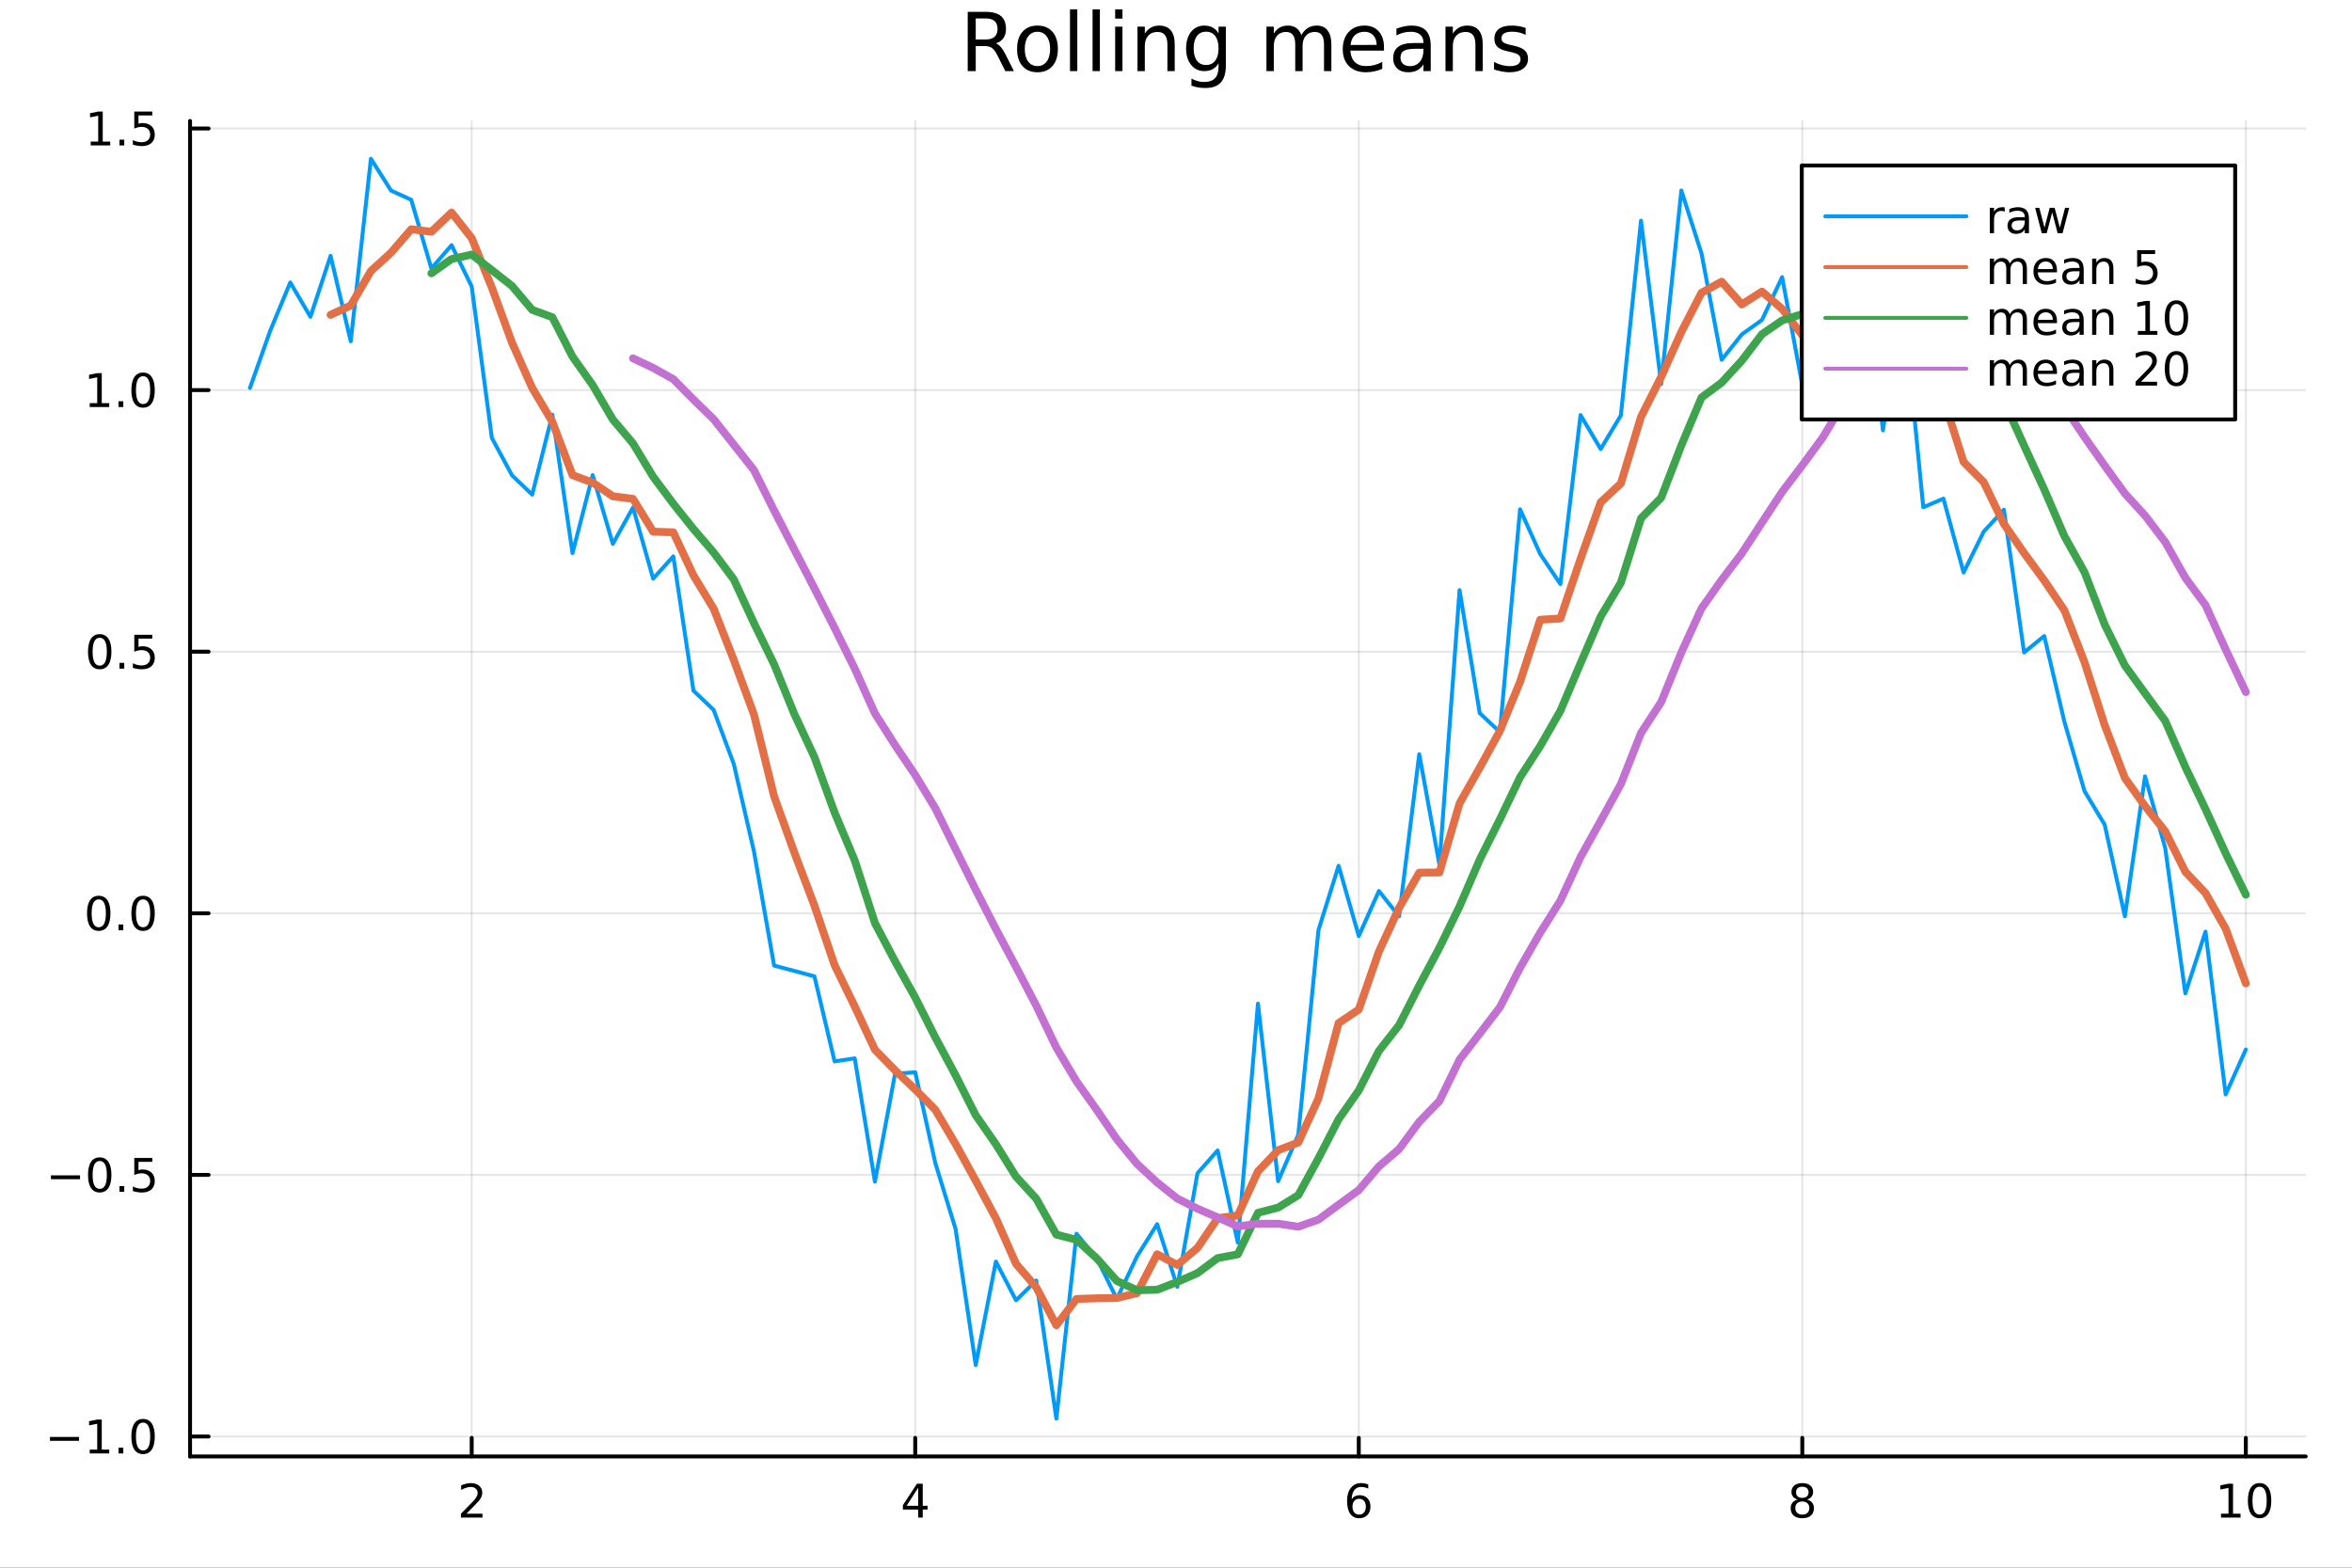 <?xml version="1.0" encoding="utf-8"?>
<svg xmlns="http://www.w3.org/2000/svg" xmlns:xlink="http://www.w3.org/1999/xlink" width="600" height="400" viewBox="0 0 2400 1600">
<rect x="0" y="0" width="2400" height="1600" fill="#333333" stroke="none"/>
<defs>
  <clipPath id="clip730">
    <rect x="0" y="0" width="2400" height="1600"/>
  </clipPath>
</defs>
<path clip-path="url(#clip730)" d="
M0 1600 L2400 1600 L2400 0 L0 0  Z
  " fill="#ffffff" fill-rule="evenodd" fill-opacity="1"/>
<defs>
  <clipPath id="clip731">
    <rect x="480" y="0" width="1681" height="1600"/>
  </clipPath>
</defs>
<path clip-path="url(#clip730)" d="
M193.936 1486.45 L2352.76 1486.45 L2352.76 123.472 L193.936 123.472  Z
  " fill="#ffffff" fill-rule="evenodd" fill-opacity="1"/>
<defs>
  <clipPath id="clip732">
    <rect x="193" y="123" width="2160" height="1364"/>
  </clipPath>
</defs>
<polyline clip-path="url(#clip732)" style="stroke:#000000; stroke-linecap:round; stroke-linejoin:round; stroke-width:2; stroke-opacity:0.1; fill:none" points="
  481.326,1486.45 481.326,123.472 
  "/>
<polyline clip-path="url(#clip732)" style="stroke:#000000; stroke-linecap:round; stroke-linejoin:round; stroke-width:2; stroke-opacity:0.1; fill:none" points="
  933.909,1486.45 933.909,123.472 
  "/>
<polyline clip-path="url(#clip732)" style="stroke:#000000; stroke-linecap:round; stroke-linejoin:round; stroke-width:2; stroke-opacity:0.1; fill:none" points="
  1386.49,1486.45 1386.49,123.472 
  "/>
<polyline clip-path="url(#clip732)" style="stroke:#000000; stroke-linecap:round; stroke-linejoin:round; stroke-width:2; stroke-opacity:0.1; fill:none" points="
  1839.07,1486.45 1839.07,123.472 
  "/>
<polyline clip-path="url(#clip732)" style="stroke:#000000; stroke-linecap:round; stroke-linejoin:round; stroke-width:2; stroke-opacity:0.1; fill:none" points="
  2291.66,1486.45 2291.66,123.472 
  "/>
<polyline clip-path="url(#clip730)" style="stroke:#000000; stroke-linecap:round; stroke-linejoin:round; stroke-width:4; stroke-opacity:1; fill:none" points="
  193.936,1486.45 2352.76,1486.45 
  "/>
<polyline clip-path="url(#clip730)" style="stroke:#000000; stroke-linecap:round; stroke-linejoin:round; stroke-width:4; stroke-opacity:1; fill:none" points="
  481.326,1486.45 481.326,1467.55 
  "/>
<polyline clip-path="url(#clip730)" style="stroke:#000000; stroke-linecap:round; stroke-linejoin:round; stroke-width:4; stroke-opacity:1; fill:none" points="
  933.909,1486.45 933.909,1467.55 
  "/>
<polyline clip-path="url(#clip730)" style="stroke:#000000; stroke-linecap:round; stroke-linejoin:round; stroke-width:4; stroke-opacity:1; fill:none" points="
  1386.49,1486.45 1386.49,1467.55 
  "/>
<polyline clip-path="url(#clip730)" style="stroke:#000000; stroke-linecap:round; stroke-linejoin:round; stroke-width:4; stroke-opacity:1; fill:none" points="
  1839.07,1486.45 1839.07,1467.55 
  "/>
<polyline clip-path="url(#clip730)" style="stroke:#000000; stroke-linecap:round; stroke-linejoin:round; stroke-width:4; stroke-opacity:1; fill:none" points="
  2291.66,1486.45 2291.66,1467.55 
  "/>
<path clip-path="url(#clip730)" d="M475.979 1544.91 L492.298 1544.91 L492.298 1548.85 L470.354 1548.85 L470.354 1544.91 Q473.016 1542.16 477.599 1537.53 Q482.206 1532.88 483.386 1531.53 Q485.632 1529.01 486.511 1527.27 Q487.414 1525.51 487.414 1523.82 Q487.414 1521.07 485.47 1519.33 Q483.548 1517.6 480.446 1517.6 Q478.247 1517.6 475.794 1518.36 Q473.363 1519.13 470.585 1520.68 L470.585 1515.95 Q473.409 1514.82 475.863 1514.24 Q478.317 1513.66 480.354 1513.66 Q485.724 1513.66 488.919 1516.35 Q492.113 1519.03 492.113 1523.52 Q492.113 1525.65 491.303 1527.57 Q490.516 1529.47 488.409 1532.07 Q487.831 1532.74 484.729 1535.95 Q481.627 1539.15 475.979 1544.91 Z" fill="#000000" fill-rule="evenodd" fill-opacity="1" /><path clip-path="url(#clip730)" d="M936.918 1518.36 L925.113 1536.81 L936.918 1536.81 L936.918 1518.36 M935.691 1514.29 L941.571 1514.29 L941.571 1536.81 L946.501 1536.81 L946.501 1540.7 L941.571 1540.7 L941.571 1548.85 L936.918 1548.85 L936.918 1540.7 L921.316 1540.7 L921.316 1536.19 L935.691 1514.29 Z" fill="#000000" fill-rule="evenodd" fill-opacity="1" /><path clip-path="url(#clip730)" d="M1386.9 1529.7 Q1383.75 1529.7 1381.9 1531.86 Q1380.07 1534.01 1380.07 1537.76 Q1380.07 1541.49 1381.9 1543.66 Q1383.75 1545.82 1386.9 1545.82 Q1390.04 1545.82 1391.87 1543.66 Q1393.73 1541.49 1393.73 1537.76 Q1393.73 1534.01 1391.87 1531.86 Q1390.04 1529.7 1386.9 1529.7 M1396.18 1515.05 L1396.18 1519.31 Q1394.42 1518.48 1392.61 1518.04 Q1390.83 1517.6 1389.07 1517.6 Q1384.44 1517.6 1381.99 1520.72 Q1379.56 1523.85 1379.21 1530.17 Q1380.58 1528.15 1382.64 1527.09 Q1384.7 1526 1387.17 1526 Q1392.38 1526 1395.39 1529.17 Q1398.42 1532.32 1398.42 1537.76 Q1398.42 1543.08 1395.28 1546.3 Q1392.13 1549.52 1386.9 1549.52 Q1380.9 1549.52 1377.73 1544.94 Q1374.56 1540.33 1374.56 1531.6 Q1374.56 1523.41 1378.45 1518.55 Q1382.34 1513.66 1388.89 1513.66 Q1390.65 1513.66 1392.43 1514.01 Q1394.23 1514.36 1396.18 1515.05 Z" fill="#000000" fill-rule="evenodd" fill-opacity="1" /><path clip-path="url(#clip730)" d="M1839.07 1532.44 Q1835.74 1532.44 1833.82 1534.22 Q1831.92 1536 1831.92 1539.13 Q1831.92 1542.25 1833.82 1544.03 Q1835.74 1545.82 1839.07 1545.82 Q1842.41 1545.82 1844.33 1544.03 Q1846.25 1542.23 1846.25 1539.13 Q1846.25 1536 1844.33 1534.22 Q1842.43 1532.44 1839.07 1532.44 M1834.4 1530.45 Q1831.39 1529.7 1829.7 1527.64 Q1828.03 1525.58 1828.03 1522.62 Q1828.03 1518.48 1830.97 1516.07 Q1833.94 1513.66 1839.07 1513.66 Q1844.24 1513.66 1847.18 1516.07 Q1850.12 1518.48 1850.12 1522.62 Q1850.12 1525.58 1848.43 1527.64 Q1846.76 1529.7 1843.77 1530.45 Q1847.15 1531.23 1849.03 1533.52 Q1850.93 1535.82 1850.93 1539.13 Q1850.93 1544.15 1847.85 1546.83 Q1844.79 1549.52 1839.07 1549.52 Q1833.36 1549.52 1830.28 1546.83 Q1827.22 1544.15 1827.22 1539.13 Q1827.22 1535.82 1829.12 1533.52 Q1831.02 1531.23 1834.4 1530.45 M1832.69 1523.06 Q1832.69 1525.75 1834.35 1527.25 Q1836.04 1528.76 1839.07 1528.76 Q1842.08 1528.76 1843.77 1527.25 Q1845.49 1525.75 1845.49 1523.06 Q1845.49 1520.38 1843.77 1518.87 Q1842.08 1517.37 1839.07 1517.37 Q1836.04 1517.37 1834.35 1518.87 Q1832.69 1520.38 1832.69 1523.06 Z" fill="#000000" fill-rule="evenodd" fill-opacity="1" /><path clip-path="url(#clip730)" d="M2266.34 1544.91 L2273.98 1544.91 L2273.98 1518.55 L2265.67 1520.21 L2265.67 1515.95 L2273.94 1514.29 L2278.61 1514.29 L2278.61 1544.91 L2286.25 1544.91 L2286.25 1548.85 L2266.34 1548.85 L2266.34 1544.91 Z" fill="#000000" fill-rule="evenodd" fill-opacity="1" /><path clip-path="url(#clip730)" d="M2305.7 1517.37 Q2302.09 1517.37 2300.26 1520.93 Q2298.45 1524.47 2298.45 1531.6 Q2298.45 1538.71 2300.26 1542.27 Q2302.09 1545.82 2305.7 1545.82 Q2309.33 1545.82 2311.14 1542.27 Q2312.96 1538.71 2312.96 1531.6 Q2312.96 1524.47 2311.14 1520.93 Q2309.33 1517.37 2305.7 1517.37 M2305.7 1513.66 Q2311.51 1513.66 2314.56 1518.27 Q2317.64 1522.85 2317.64 1531.6 Q2317.64 1540.33 2314.56 1544.94 Q2311.51 1549.52 2305.7 1549.52 Q2299.89 1549.52 2296.81 1544.94 Q2293.75 1540.33 2293.75 1531.6 Q2293.75 1522.85 2296.81 1518.27 Q2299.89 1513.66 2305.7 1513.66 Z" fill="#000000" fill-rule="evenodd" fill-opacity="1" /><polyline clip-path="url(#clip732)" style="stroke:#000000; stroke-linecap:round; stroke-linejoin:round; stroke-width:2; stroke-opacity:0.1; fill:none" points="
  193.936,1466.12 2352.76,1466.12 
  "/>
<polyline clip-path="url(#clip732)" style="stroke:#000000; stroke-linecap:round; stroke-linejoin:round; stroke-width:2; stroke-opacity:0.1; fill:none" points="
  193.936,1199.12 2352.76,1199.12 
  "/>
<polyline clip-path="url(#clip732)" style="stroke:#000000; stroke-linecap:round; stroke-linejoin:round; stroke-width:2; stroke-opacity:0.1; fill:none" points="
  193.936,932.129 2352.76,932.129 
  "/>
<polyline clip-path="url(#clip732)" style="stroke:#000000; stroke-linecap:round; stroke-linejoin:round; stroke-width:2; stroke-opacity:0.1; fill:none" points="
  193.936,665.133 2352.76,665.133 
  "/>
<polyline clip-path="url(#clip732)" style="stroke:#000000; stroke-linecap:round; stroke-linejoin:round; stroke-width:2; stroke-opacity:0.1; fill:none" points="
  193.936,398.138 2352.76,398.138 
  "/>
<polyline clip-path="url(#clip732)" style="stroke:#000000; stroke-linecap:round; stroke-linejoin:round; stroke-width:2; stroke-opacity:0.1; fill:none" points="
  193.936,131.142 2352.76,131.142 
  "/>
<polyline clip-path="url(#clip730)" style="stroke:#000000; stroke-linecap:round; stroke-linejoin:round; stroke-width:4; stroke-opacity:1; fill:none" points="
  193.936,1486.45 193.936,123.472 
  "/>
<polyline clip-path="url(#clip730)" style="stroke:#000000; stroke-linecap:round; stroke-linejoin:round; stroke-width:4; stroke-opacity:1; fill:none" points="
  193.936,1466.12 212.834,1466.12 
  "/>
<polyline clip-path="url(#clip730)" style="stroke:#000000; stroke-linecap:round; stroke-linejoin:round; stroke-width:4; stroke-opacity:1; fill:none" points="
  193.936,1199.12 212.834,1199.12 
  "/>
<polyline clip-path="url(#clip730)" style="stroke:#000000; stroke-linecap:round; stroke-linejoin:round; stroke-width:4; stroke-opacity:1; fill:none" points="
  193.936,932.129 212.834,932.129 
  "/>
<polyline clip-path="url(#clip730)" style="stroke:#000000; stroke-linecap:round; stroke-linejoin:round; stroke-width:4; stroke-opacity:1; fill:none" points="
  193.936,665.133 212.834,665.133 
  "/>
<polyline clip-path="url(#clip730)" style="stroke:#000000; stroke-linecap:round; stroke-linejoin:round; stroke-width:4; stroke-opacity:1; fill:none" points="
  193.936,398.138 212.834,398.138 
  "/>
<polyline clip-path="url(#clip730)" style="stroke:#000000; stroke-linecap:round; stroke-linejoin:round; stroke-width:4; stroke-opacity:1; fill:none" points="
  193.936,131.142 212.834,131.142 
  "/>
<path clip-path="url(#clip730)" d="M50.992 1466.57 L80.668 1466.57 L80.668 1470.51 L50.992 1470.51 L50.992 1466.57 Z" fill="#000000" fill-rule="evenodd" fill-opacity="1" /><path clip-path="url(#clip730)" d="M91.571 1479.46 L99.21 1479.46 L99.21 1453.1 L90.899 1454.77 L90.899 1450.51 L99.163 1448.84 L103.839 1448.84 L103.839 1479.46 L111.478 1479.46 L111.478 1483.4 L91.571 1483.4 L91.571 1479.46 Z" fill="#000000" fill-rule="evenodd" fill-opacity="1" /><path clip-path="url(#clip730)" d="M120.922 1477.52 L125.807 1477.52 L125.807 1483.4 L120.922 1483.4 L120.922 1477.52 Z" fill="#000000" fill-rule="evenodd" fill-opacity="1" /><path clip-path="url(#clip730)" d="M145.992 1451.92 Q142.381 1451.92 140.552 1455.48 Q138.746 1459.02 138.746 1466.15 Q138.746 1473.26 140.552 1476.83 Q142.381 1480.37 145.992 1480.37 Q149.626 1480.37 151.431 1476.83 Q153.26 1473.26 153.26 1466.15 Q153.26 1459.02 151.431 1455.48 Q149.626 1451.92 145.992 1451.92 M145.992 1448.21 Q151.802 1448.21 154.857 1452.82 Q157.936 1457.4 157.936 1466.15 Q157.936 1474.88 154.857 1479.49 Q151.802 1484.07 145.992 1484.07 Q140.181 1484.07 137.103 1479.49 Q134.047 1474.88 134.047 1466.15 Q134.047 1457.4 137.103 1452.82 Q140.181 1448.21 145.992 1448.21 Z" fill="#000000" fill-rule="evenodd" fill-opacity="1" /><path clip-path="url(#clip730)" d="M51.987 1199.58 L81.663 1199.58 L81.663 1203.51 L51.987 1203.51 L51.987 1199.58 Z" fill="#000000" fill-rule="evenodd" fill-opacity="1" /><path clip-path="url(#clip730)" d="M101.756 1184.92 Q98.145 1184.92 96.316 1188.49 Q94.51 1192.03 94.51 1199.16 Q94.51 1206.27 96.316 1209.83 Q98.145 1213.37 101.756 1213.37 Q105.39 1213.37 107.196 1209.83 Q109.024 1206.27 109.024 1199.16 Q109.024 1192.03 107.196 1188.49 Q105.39 1184.92 101.756 1184.92 M101.756 1181.22 Q107.566 1181.22 110.621 1185.83 Q113.7 1190.41 113.7 1199.16 Q113.7 1207.89 110.621 1212.49 Q107.566 1217.08 101.756 1217.08 Q95.946 1217.08 92.867 1212.49 Q89.811 1207.89 89.811 1199.16 Q89.811 1190.41 92.867 1185.83 Q95.946 1181.22 101.756 1181.22 Z" fill="#000000" fill-rule="evenodd" fill-opacity="1" /><path clip-path="url(#clip730)" d="M121.918 1210.52 L126.802 1210.52 L126.802 1216.4 L121.918 1216.4 L121.918 1210.52 Z" fill="#000000" fill-rule="evenodd" fill-opacity="1" /><path clip-path="url(#clip730)" d="M137.033 1181.84 L155.39 1181.84 L155.39 1185.78 L141.316 1185.78 L141.316 1194.25 Q142.334 1193.9 143.353 1193.74 Q144.371 1193.56 145.39 1193.56 Q151.177 1193.56 154.556 1196.73 Q157.936 1199.9 157.936 1205.32 Q157.936 1210.9 154.464 1214 Q150.992 1217.08 144.672 1217.08 Q142.496 1217.08 140.228 1216.71 Q137.982 1216.33 135.575 1215.59 L135.575 1210.9 Q137.658 1212.03 139.881 1212.58 Q142.103 1213.14 144.58 1213.14 Q148.584 1213.14 150.922 1211.03 Q153.26 1208.93 153.26 1205.32 Q153.26 1201.71 150.922 1199.6 Q148.584 1197.49 144.58 1197.49 Q142.705 1197.49 140.83 1197.91 Q138.978 1198.33 137.033 1199.21 L137.033 1181.84 Z" fill="#000000" fill-rule="evenodd" fill-opacity="1" /><path clip-path="url(#clip730)" d="M100.76 917.927 Q97.149 917.927 95.321 921.492 Q93.515 925.034 93.515 932.163 Q93.515 939.27 95.321 942.835 Q97.149 946.376 100.76 946.376 Q104.395 946.376 106.2 942.835 Q108.029 939.27 108.029 932.163 Q108.029 925.034 106.2 921.492 Q104.395 917.927 100.76 917.927 M100.76 914.224 Q106.571 914.224 109.626 918.83 Q112.705 923.414 112.705 932.163 Q112.705 940.89 109.626 945.497 Q106.571 950.08 100.76 950.08 Q94.95 950.08 91.871 945.497 Q88.816 940.89 88.816 932.163 Q88.816 923.414 91.871 918.83 Q94.95 914.224 100.76 914.224 Z" fill="#000000" fill-rule="evenodd" fill-opacity="1" /><path clip-path="url(#clip730)" d="M120.922 943.529 L125.807 943.529 L125.807 949.409 L120.922 949.409 L120.922 943.529 Z" fill="#000000" fill-rule="evenodd" fill-opacity="1" /><path clip-path="url(#clip730)" d="M145.992 917.927 Q142.381 917.927 140.552 921.492 Q138.746 925.034 138.746 932.163 Q138.746 939.27 140.552 942.835 Q142.381 946.376 145.992 946.376 Q149.626 946.376 151.431 942.835 Q153.26 939.27 153.26 932.163 Q153.26 925.034 151.431 921.492 Q149.626 917.927 145.992 917.927 M145.992 914.224 Q151.802 914.224 154.857 918.83 Q157.936 923.414 157.936 932.163 Q157.936 940.89 154.857 945.497 Q151.802 950.08 145.992 950.08 Q140.181 950.08 137.103 945.497 Q134.047 940.89 134.047 932.163 Q134.047 923.414 137.103 918.83 Q140.181 914.224 145.992 914.224 Z" fill="#000000" fill-rule="evenodd" fill-opacity="1" /><path clip-path="url(#clip730)" d="M101.756 650.932 Q98.145 650.932 96.316 654.497 Q94.51 658.038 94.51 665.168 Q94.51 672.274 96.316 675.839 Q98.145 679.381 101.756 679.381 Q105.39 679.381 107.196 675.839 Q109.024 672.274 109.024 665.168 Q109.024 658.038 107.196 654.497 Q105.39 650.932 101.756 650.932 M101.756 647.228 Q107.566 647.228 110.621 651.835 Q113.7 656.418 113.7 665.168 Q113.7 673.895 110.621 678.501 Q107.566 683.085 101.756 683.085 Q95.946 683.085 92.867 678.501 Q89.811 673.895 89.811 665.168 Q89.811 656.418 92.867 651.835 Q95.946 647.228 101.756 647.228 Z" fill="#000000" fill-rule="evenodd" fill-opacity="1" /><path clip-path="url(#clip730)" d="M121.918 676.534 L126.802 676.534 L126.802 682.413 L121.918 682.413 L121.918 676.534 Z" fill="#000000" fill-rule="evenodd" fill-opacity="1" /><path clip-path="url(#clip730)" d="M137.033 647.853 L155.39 647.853 L155.39 651.788 L141.316 651.788 L141.316 660.261 Q142.334 659.913 143.353 659.751 Q144.371 659.566 145.39 659.566 Q151.177 659.566 154.556 662.737 Q157.936 665.909 157.936 671.325 Q157.936 676.904 154.464 680.006 Q150.992 683.085 144.672 683.085 Q142.496 683.085 140.228 682.714 Q137.982 682.344 135.575 681.603 L135.575 676.904 Q137.658 678.038 139.881 678.594 Q142.103 679.149 144.58 679.149 Q148.584 679.149 150.922 677.043 Q153.26 674.936 153.26 671.325 Q153.26 667.714 150.922 665.608 Q148.584 663.501 144.58 663.501 Q142.705 663.501 140.83 663.918 Q138.978 664.335 137.033 665.214 L137.033 647.853 Z" fill="#000000" fill-rule="evenodd" fill-opacity="1" /><path clip-path="url(#clip730)" d="M91.571 411.483 L99.21 411.483 L99.21 385.117 L90.899 386.784 L90.899 382.524 L99.163 380.858 L103.839 380.858 L103.839 411.483 L111.478 411.483 L111.478 415.418 L91.571 415.418 L91.571 411.483 Z" fill="#000000" fill-rule="evenodd" fill-opacity="1" /><path clip-path="url(#clip730)" d="M120.922 409.538 L125.807 409.538 L125.807 415.418 L120.922 415.418 L120.922 409.538 Z" fill="#000000" fill-rule="evenodd" fill-opacity="1" /><path clip-path="url(#clip730)" d="M145.992 383.936 Q142.381 383.936 140.552 387.501 Q138.746 391.043 138.746 398.172 Q138.746 405.279 140.552 408.844 Q142.381 412.385 145.992 412.385 Q149.626 412.385 151.431 408.844 Q153.26 405.279 153.26 398.172 Q153.26 391.043 151.431 387.501 Q149.626 383.936 145.992 383.936 M145.992 380.233 Q151.802 380.233 154.857 384.839 Q157.936 389.423 157.936 398.172 Q157.936 406.899 154.857 411.506 Q151.802 416.089 145.992 416.089 Q140.181 416.089 137.103 411.506 Q134.047 406.899 134.047 398.172 Q134.047 389.423 137.103 384.839 Q140.181 380.233 145.992 380.233 Z" fill="#000000" fill-rule="evenodd" fill-opacity="1" /><path clip-path="url(#clip730)" d="M92.566 144.487 L100.205 144.487 L100.205 118.121 L91.895 119.788 L91.895 115.529 L100.159 113.862 L104.834 113.862 L104.834 144.487 L112.473 144.487 L112.473 148.422 L92.566 148.422 L92.566 144.487 Z" fill="#000000" fill-rule="evenodd" fill-opacity="1" /><path clip-path="url(#clip730)" d="M121.918 142.543 L126.802 142.543 L126.802 148.422 L121.918 148.422 L121.918 142.543 Z" fill="#000000" fill-rule="evenodd" fill-opacity="1" /><path clip-path="url(#clip730)" d="M137.033 113.862 L155.39 113.862 L155.39 117.797 L141.316 117.797 L141.316 126.27 Q142.334 125.922 143.353 125.76 Q144.371 125.575 145.39 125.575 Q151.177 125.575 154.556 128.746 Q157.936 131.918 157.936 137.334 Q157.936 142.913 154.464 146.015 Q150.992 149.094 144.672 149.094 Q142.496 149.094 140.228 148.723 Q137.982 148.353 135.575 147.612 L135.575 142.913 Q137.658 144.047 139.881 144.603 Q142.103 145.158 144.58 145.158 Q148.584 145.158 150.922 143.052 Q153.26 140.945 153.26 137.334 Q153.26 133.723 150.922 131.617 Q148.584 129.51 144.58 129.51 Q142.705 129.51 140.83 129.927 Q138.978 130.344 137.033 131.223 L137.033 113.862 Z" fill="#000000" fill-rule="evenodd" fill-opacity="1" /><path clip-path="url(#clip730)" d="M1016.15 44.22 Q1018.79 45.111 1021.26 48.028 Q1023.77 50.944 1026.28 56.048 L1034.59 72.576 L1025.8 72.576 L1018.06 57.061 Q1015.06 50.985 1012.22 49 Q1009.43 47.015 1004.57 47.015 L995.656 47.015 L995.656 72.576 L987.474 72.576 L987.474 12.096 L1005.95 12.096 Q1016.32 12.096 1021.42 16.43 Q1026.52 20.765 1026.52 29.515 Q1026.52 35.227 1023.85 38.994 Q1021.22 42.761 1016.15 44.22 M995.656 18.82 L995.656 40.29 L1005.95 40.29 Q1011.86 40.29 1014.86 37.576 Q1017.9 34.822 1017.9 29.515 Q1017.9 24.208 1014.86 21.535 Q1011.86 18.82 1005.95 18.82 L995.656 18.82 Z" fill="#000000" fill-rule="evenodd" fill-opacity="1" /><path clip-path="url(#clip730)" d="M1058.65 32.431 Q1052.65 32.431 1049.17 37.131 Q1045.69 41.789 1045.69 49.931 Q1045.69 58.074 1049.13 62.773 Q1052.61 67.431 1058.65 67.431 Q1064.6 67.431 1068.09 62.732 Q1071.57 58.033 1071.57 49.931 Q1071.57 41.87 1068.09 37.171 Q1064.6 32.431 1058.65 32.431 M1058.65 26.112 Q1068.37 26.112 1073.92 32.431 Q1079.47 38.751 1079.47 49.931 Q1079.47 61.071 1073.92 67.431 Q1068.37 73.751 1058.65 73.751 Q1048.89 73.751 1043.34 67.431 Q1037.83 61.071 1037.83 49.931 Q1037.83 38.751 1043.34 32.431 Q1048.89 26.112 1058.65 26.112 Z" fill="#000000" fill-rule="evenodd" fill-opacity="1" /><path clip-path="url(#clip730)" d="M1091.82 9.544 L1099.28 9.544 L1099.28 72.576 L1091.82 72.576 L1091.82 9.544 Z" fill="#000000" fill-rule="evenodd" fill-opacity="1" /><path clip-path="url(#clip730)" d="M1114.87 9.544 L1122.33 9.544 L1122.33 72.576 L1114.87 72.576 L1114.87 9.544 Z" fill="#000000" fill-rule="evenodd" fill-opacity="1" /><path clip-path="url(#clip730)" d="M1137.92 27.206 L1145.38 27.206 L1145.38 72.576 L1137.92 72.576 L1137.92 27.206 M1137.92 9.544 L1145.38 9.544 L1145.38 18.983 L1137.92 18.983 L1137.92 9.544 Z" fill="#000000" fill-rule="evenodd" fill-opacity="1" /><path clip-path="url(#clip730)" d="M1198.69 45.192 L1198.69 72.576 L1191.23 72.576 L1191.23 45.435 Q1191.23 38.994 1188.72 35.794 Q1186.21 32.594 1181.19 32.594 Q1175.15 32.594 1171.67 36.442 Q1168.18 40.29 1168.18 46.934 L1168.18 72.576 L1160.69 72.576 L1160.69 27.206 L1168.18 27.206 L1168.18 34.254 Q1170.86 30.163 1174.46 28.138 Q1178.11 26.112 1182.85 26.112 Q1190.67 26.112 1194.68 30.973 Q1198.69 35.794 1198.69 45.192 Z" fill="#000000" fill-rule="evenodd" fill-opacity="1" /><path clip-path="url(#clip730)" d="M1243.41 49.364 Q1243.41 41.263 1240.05 36.806 Q1236.73 32.35 1230.69 32.35 Q1224.69 32.35 1221.33 36.806 Q1218.01 41.263 1218.01 49.364 Q1218.01 57.426 1221.33 61.882 Q1224.69 66.338 1230.69 66.338 Q1236.73 66.338 1240.05 61.882 Q1243.41 57.426 1243.41 49.364 M1250.86 66.945 Q1250.86 78.531 1245.72 84.162 Q1240.57 89.833 1229.96 89.833 Q1226.03 89.833 1222.55 89.225 Q1219.06 88.658 1215.78 87.443 L1215.78 80.192 Q1219.06 81.974 1222.26 82.825 Q1225.46 83.675 1228.79 83.675 Q1236.12 83.675 1239.76 79.827 Q1243.41 76.019 1243.41 68.282 L1243.41 64.596 Q1241.1 68.606 1237.5 70.591 Q1233.89 72.576 1228.87 72.576 Q1220.52 72.576 1215.42 66.216 Q1210.31 59.856 1210.31 49.364 Q1210.31 38.832 1215.42 32.472 Q1220.52 26.112 1228.87 26.112 Q1233.89 26.112 1237.5 28.097 Q1241.1 30.082 1243.41 34.092 L1243.41 27.206 L1250.86 27.206 L1250.86 66.945 Z" fill="#000000" fill-rule="evenodd" fill-opacity="1" /><path clip-path="url(#clip730)" d="M1327.91 35.915 Q1330.71 30.892 1334.6 28.502 Q1338.48 26.112 1343.75 26.112 Q1350.84 26.112 1354.69 31.095 Q1358.54 36.037 1358.54 45.192 L1358.54 72.576 L1351.04 72.576 L1351.04 45.435 Q1351.04 38.913 1348.73 35.753 Q1346.42 32.594 1341.68 32.594 Q1335.89 32.594 1332.53 36.442 Q1329.17 40.29 1329.17 46.934 L1329.17 72.576 L1321.67 72.576 L1321.67 45.435 Q1321.67 38.873 1319.36 35.753 Q1317.06 32.594 1312.23 32.594 Q1306.52 32.594 1303.16 36.482 Q1299.8 40.331 1299.8 46.934 L1299.8 72.576 L1292.3 72.576 L1292.3 27.206 L1299.8 27.206 L1299.8 34.254 Q1302.35 30.082 1305.92 28.097 Q1309.48 26.112 1314.38 26.112 Q1319.32 26.112 1322.77 28.624 Q1326.25 31.135 1327.91 35.915 Z" fill="#000000" fill-rule="evenodd" fill-opacity="1" /><path clip-path="url(#clip730)" d="M1412.21 48.028 L1412.21 51.673 L1377.94 51.673 Q1378.43 59.37 1382.56 63.421 Q1386.73 67.431 1394.14 67.431 Q1398.44 67.431 1402.45 66.378 Q1406.5 65.325 1410.47 63.218 L1410.47 70.267 Q1406.46 71.968 1402.25 72.86 Q1398.03 73.751 1393.7 73.751 Q1382.84 73.751 1376.48 67.431 Q1370.16 61.112 1370.16 50.337 Q1370.16 39.197 1376.16 32.675 Q1382.19 26.112 1392.4 26.112 Q1401.56 26.112 1406.86 32.026 Q1412.21 37.9 1412.21 48.028 M1404.76 45.84 Q1404.68 39.723 1401.31 36.077 Q1397.99 32.431 1392.48 32.431 Q1386.24 32.431 1382.48 35.956 Q1378.75 39.48 1378.18 45.88 L1404.76 45.84 Z" fill="#000000" fill-rule="evenodd" fill-opacity="1" /><path clip-path="url(#clip730)" d="M1445.06 49.769 Q1436.03 49.769 1432.55 51.835 Q1429.06 53.901 1429.06 58.884 Q1429.06 62.854 1431.66 65.203 Q1434.29 67.512 1438.78 67.512 Q1444.98 67.512 1448.71 63.137 Q1452.48 58.722 1452.48 51.43 L1452.48 49.769 L1445.06 49.769 M1459.93 46.691 L1459.93 72.576 L1452.48 72.576 L1452.48 65.689 Q1449.92 69.821 1446.12 71.806 Q1442.31 73.751 1436.8 73.751 Q1429.83 73.751 1425.7 69.862 Q1421.61 65.933 1421.61 59.37 Q1421.61 51.714 1426.71 47.825 Q1431.86 43.936 1442.03 43.936 L1452.48 43.936 L1452.48 43.207 Q1452.48 38.062 1449.07 35.267 Q1445.71 32.431 1439.6 32.431 Q1435.71 32.431 1432.02 33.363 Q1428.33 34.295 1424.93 36.158 L1424.93 29.272 Q1429.02 27.692 1432.87 26.922 Q1436.72 26.112 1440.36 26.112 Q1450.21 26.112 1455.07 31.216 Q1459.93 36.32 1459.93 46.691 Z" fill="#000000" fill-rule="evenodd" fill-opacity="1" /><path clip-path="url(#clip730)" d="M1513 45.192 L1513 72.576 L1505.54 72.576 L1505.54 45.435 Q1505.54 38.994 1503.03 35.794 Q1500.52 32.594 1495.5 32.594 Q1489.46 32.594 1485.98 36.442 Q1482.49 40.29 1482.49 46.934 L1482.49 72.576 L1475 72.576 L1475 27.206 L1482.49 27.206 L1482.49 34.254 Q1485.17 30.163 1488.77 28.138 Q1492.42 26.112 1497.16 26.112 Q1504.98 26.112 1508.99 30.973 Q1513 35.794 1513 45.192 Z" fill="#000000" fill-rule="evenodd" fill-opacity="1" /><path clip-path="url(#clip730)" d="M1556.79 28.543 L1556.79 35.591 Q1553.63 33.971 1550.23 33.161 Q1546.82 32.35 1543.18 32.35 Q1537.63 32.35 1534.83 34.052 Q1532.08 35.753 1532.08 39.156 Q1532.08 41.749 1534.06 43.248 Q1536.05 44.706 1542.04 46.043 L1544.59 46.61 Q1552.53 48.311 1555.86 51.43 Q1559.22 54.509 1559.22 60.059 Q1559.22 66.378 1554.2 70.064 Q1549.21 73.751 1540.46 73.751 Q1536.82 73.751 1532.85 73.022 Q1528.92 72.333 1524.54 70.915 L1524.54 63.218 Q1528.67 65.365 1532.68 66.459 Q1536.7 67.512 1540.62 67.512 Q1545.89 67.512 1548.73 65.73 Q1551.56 63.907 1551.56 60.626 Q1551.56 57.588 1549.5 55.967 Q1547.47 54.347 1540.54 52.848 L1537.95 52.24 Q1531.02 50.782 1527.95 47.785 Q1524.87 44.746 1524.87 39.48 Q1524.87 33.08 1529.4 29.596 Q1533.94 26.112 1542.29 26.112 Q1546.42 26.112 1550.06 26.72 Q1553.71 27.327 1556.79 28.543 Z" fill="#000000" fill-rule="evenodd" fill-opacity="1" /><polyline clip-path="url(#clip732)" style="stroke:#009af9; stroke-linecap:round; stroke-linejoin:round; stroke-width:4; stroke-opacity:1; fill:none" points="
  255.035,395.984 275.607,337.881 296.179,288.288 316.751,323.323 337.322,261.089 357.894,348.295 378.466,162.047 399.038,194.518 419.61,203.913 440.182,274.056 
  460.754,250.184 481.326,292.456 501.898,446.962 522.47,485.132 543.042,504.81 563.614,423.2 584.186,564.518 604.758,484.933 625.33,555.094 645.902,517.957 
  666.474,590.551 687.046,567.851 707.617,704.901 728.189,724.535 748.761,779.766 769.333,868.882 789.905,985.498 810.477,990.908 831.049,996.449 851.621,1083.26 
  872.193,1080.15 892.765,1206.04 913.337,1095.87 933.909,1094.41 954.481,1187.31 975.053,1254.2 995.625,1393.21 1016.2,1287.58 1036.77,1327.09 1057.34,1306.89 
  1077.91,1447.87 1098.48,1259.17 1119.06,1284.17 1139.63,1325.67 1160.2,1282.23 1180.77,1249.39 1201.34,1313.39 1221.92,1197.42 1242.49,1174.17 1263.06,1268.16 
  1283.63,1024.32 1304.2,1205.56 1324.78,1158.05 1345.35,949.299 1365.92,883.621 1386.49,955.303 1407.06,909.349 1427.64,935.291 1448.21,769.735 1468.78,882.534 
  1489.35,602.322 1509.92,727.832 1530.5,747.151 1551.07,519.788 1571.64,565.431 1592.21,596.085 1612.78,423.64 1633.35,458.282 1653.93,423.965 1674.5,225.245 
  1695.07,391.978 1715.64,194.44 1736.21,258.591 1756.79,367.191 1777.36,341.291 1797.93,326.542 1818.5,282.817 1839.07,393.124 1859.65,211.129 1880.22,201.703 
  1900.79,259.957 1921.36,439.187 1941.93,307.159 1962.51,517.709 1983.08,508.905 2003.65,584.31 2024.22,542.56 2044.79,520.215 2065.37,665.897 2085.94,649.129 
  2106.51,736.589 2127.08,807.482 2147.65,841.748 2168.23,935.207 2188.8,792.368 2209.37,865.311 2229.94,1013.86 2250.51,950.855 2271.09,1116.96 2291.66,1071.15 
  
  "/>
<polyline clip-path="url(#clip732)" style="stroke:#e26f46; stroke-linecap:round; stroke-linejoin:round; stroke-width:8; stroke-opacity:1; fill:none" points="
  337.322,321.313 357.894,311.775 378.466,276.608 399.038,257.854 419.61,233.972 440.182,236.566 460.754,216.944 481.326,243.025 501.898,293.514 522.47,349.758 
  543.042,395.909 563.614,430.512 584.186,484.924 604.758,492.518 625.33,506.511 645.902,509.14 666.474,542.611 687.046,543.277 707.617,587.271 728.189,621.159 
  748.761,673.521 769.333,729.187 789.905,812.717 810.477,869.918 831.049,924.301 851.621,984.999 872.193,1027.25 892.765,1071.36 913.337,1092.35 933.909,1111.95 
  954.481,1132.76 975.053,1167.57 995.625,1205 1016.2,1243.34 1036.77,1289.88 1057.34,1313.8 1077.91,1352.53 1098.48,1325.72 1119.06,1325.04 1139.63,1324.75 
  1160.2,1319.82 1180.77,1280.12 1201.34,1290.97 1221.92,1273.62 1242.49,1243.32 1263.06,1240.5 1283.63,1195.49 1304.2,1173.92 1324.78,1166.05 1345.35,1121.08 
  1365.92,1044.17 1386.49,1030.37 1407.06,971.125 1427.64,926.573 1448.21,890.66 1468.78,890.442 1489.35,819.846 1509.92,783.543 1530.5,745.915 1551.07,695.925 
  1571.64,632.505 1592.21,631.257 1612.78,570.419 1633.35,512.645 1653.93,493.481 1674.5,425.443 1695.07,384.622 1715.64,338.782 1736.21,298.844 1756.79,287.489 
  1777.36,310.698 1797.93,297.611 1818.5,315.286 1839.07,342.193 1859.65,310.981 1880.22,283.063 1900.79,269.746 1921.36,301.02 1941.93,283.827 1962.51,345.143 
  1983.08,406.584 2003.65,471.454 2024.22,492.129 2044.79,534.74 2065.37,564.377 2085.94,592.422 2106.51,622.878 2127.08,675.862 2147.65,740.169 2168.23,794.031 
  2188.8,822.679 2209.37,848.423 2229.94,889.698 2250.51,911.519 2271.09,947.87 2291.66,1003.63 
  "/>
<polyline clip-path="url(#clip732)" style="stroke:#3da44d; stroke-linecap:round; stroke-linejoin:round; stroke-width:8; stroke-opacity:1; fill:none" points="
  440.182,278.939 460.754,264.359 481.326,259.817 501.898,275.684 522.47,291.865 543.042,316.237 563.614,323.728 584.186,363.975 604.758,393.016 625.33,428.134 
  645.902,452.524 666.474,486.561 687.046,514.101 707.617,539.895 728.189,563.835 748.761,591.331 769.333,635.899 789.905,677.997 810.477,728.594 831.049,772.73 
  851.621,829.26 872.193,878.22 892.765,942.039 913.337,981.136 933.909,1018.12 954.481,1058.88 975.053,1097.41 995.625,1138.18 1016.2,1167.85 1036.77,1200.91 
  1057.34,1223.28 1077.91,1260.05 1098.48,1265.36 1119.06,1284.19 1139.63,1307.32 1160.2,1316.81 1180.77,1316.33 1201.34,1308.34 1221.92,1299.33 1242.49,1284.04 
  1263.06,1280.16 1283.63,1237.81 1304.2,1232.45 1324.78,1219.84 1345.35,1182.2 1365.92,1142.34 1386.49,1112.93 1407.06,1072.52 1427.64,1046.31 1448.21,1005.87 
  1468.78,967.306 1489.35,925.106 1509.92,877.334 1530.5,836.244 1551.07,793.293 1571.64,761.474 1592.21,725.552 1612.78,676.981 1633.35,629.28 1653.93,594.703 
  1674.5,528.974 1695.07,507.94 1715.64,454.6 1736.21,405.745 1756.79,390.485 1777.36,368.071 1797.93,341.116 1818.5,327.034 1839.07,320.518 1859.65,299.235 
  1880.22,296.881 1900.79,283.679 1921.36,308.153 1941.93,313.01 1962.51,328.062 1983.08,344.823 2003.65,370.6 2024.22,396.574 2044.79,409.284 2065.37,454.76 
  2085.94,499.503 2106.51,547.166 2127.08,583.996 2147.65,637.454 2168.23,679.204 2188.8,707.55 2209.37,735.65 2229.94,782.78 2250.51,825.844 2271.09,870.95 
  2291.66,913.153 
  "/>
<polyline clip-path="url(#clip732)" style="stroke:#c271d2; stroke-linecap:round; stroke-linejoin:round; stroke-width:8; stroke-opacity:1; fill:none" points="
  645.902,365.732 666.474,375.46 687.046,386.959 707.617,407.789 728.189,427.85 748.761,453.784 769.333,479.813 789.905,520.986 810.477,560.805 831.049,600.432 
  851.621,640.892 872.193,682.391 892.765,728.07 913.337,760.515 933.909,790.979 954.481,825.104 975.053,866.654 995.625,908.089 1016.2,948.221 1036.77,986.821 
  1057.34,1026.27 1077.91,1069.13 1098.48,1103.7 1119.06,1132.66 1139.63,1162.72 1160.2,1187.84 1180.77,1206.87 1201.34,1223.26 1221.92,1233.59 1242.49,1242.47 
  1263.06,1251.72 1283.63,1248.93 1304.2,1248.9 1324.78,1252.01 1345.35,1244.76 1365.92,1229.57 1386.49,1214.63 1407.06,1190.43 1427.64,1172.82 1448.21,1144.95 
  1468.78,1123.73 1489.35,1081.46 1509.92,1054.89 1530.5,1028.04 1551.07,987.745 1571.64,951.905 1592.21,919.24 1612.78,874.753 1633.35,837.796 1653.93,800.286 
  1674.5,748.14 1695.07,716.523 1715.64,665.967 1736.21,620.994 1756.79,591.889 1777.36,564.772 1797.93,533.334 1818.5,502.008 1839.07,474.899 1859.65,446.969 
  1880.22,412.927 1900.79,395.809 1921.36,381.377 1941.93,359.377 1962.51,359.273 1983.08,356.447 2003.65,355.858 2024.22,361.804 2044.79,364.901 2065.37,376.998 
  2085.94,398.192 2106.51,415.422 2127.08,446.074 2147.65,475.232 2168.23,503.633 2188.8,526.187 2209.37,553.125 2229.94,589.677 2250.51,617.564 2271.09,662.855 
  2291.66,706.328 
  "/>
<path clip-path="url(#clip730)" d="
M1838.54 428.105 L2280.8 428.105 L2280.8 168.905 L1838.54 168.905  Z
  " fill="#ffffff" fill-rule="evenodd" fill-opacity="1"/>
<polyline clip-path="url(#clip730)" style="stroke:#000000; stroke-linecap:round; stroke-linejoin:round; stroke-width:4; stroke-opacity:1; fill:none" points="
  1838.54,428.105 2280.8,428.105 2280.8,168.905 1838.54,168.905 1838.54,428.105 
  "/>
<polyline clip-path="url(#clip730)" style="stroke:#009af9; stroke-linecap:round; stroke-linejoin:round; stroke-width:4; stroke-opacity:1; fill:none" points="
  1862.53,220.745 2006.45,220.745 
  "/>
<path clip-path="url(#clip730)" d="M2045.62 216.08 Q2044.91 215.664 2044.05 215.478 Q2043.22 215.27 2042.2 215.27 Q2038.59 215.27 2036.64 217.631 Q2034.72 219.969 2034.72 224.367 L2034.72 238.025 L2030.44 238.025 L2030.44 212.099 L2034.72 212.099 L2034.72 216.127 Q2036.06 213.766 2038.22 212.631 Q2040.37 211.474 2043.45 211.474 Q2043.89 211.474 2044.42 211.543 Q2044.95 211.59 2045.6 211.705 L2045.62 216.08 Z" fill="#000000" fill-rule="evenodd" fill-opacity="1" /><path clip-path="url(#clip730)" d="M2061.87 224.992 Q2056.71 224.992 2054.72 226.173 Q2052.73 227.353 2052.73 230.201 Q2052.73 232.469 2054.21 233.812 Q2055.72 235.131 2058.29 235.131 Q2061.83 235.131 2063.96 232.631 Q2066.11 230.108 2066.11 225.941 L2066.11 224.992 L2061.87 224.992 M2070.37 223.233 L2070.37 238.025 L2066.11 238.025 L2066.11 234.089 Q2064.65 236.451 2062.48 237.585 Q2060.3 238.696 2057.15 238.696 Q2053.17 238.696 2050.81 236.474 Q2048.47 234.228 2048.47 230.478 Q2048.47 226.103 2051.39 223.881 Q2054.33 221.659 2060.14 221.659 L2066.11 221.659 L2066.11 221.242 Q2066.11 218.303 2064.16 216.705 Q2062.24 215.085 2058.75 215.085 Q2056.53 215.085 2054.42 215.617 Q2052.31 216.15 2050.37 217.215 L2050.37 213.279 Q2052.71 212.377 2054.91 211.937 Q2057.1 211.474 2059.19 211.474 Q2064.81 211.474 2067.59 214.391 Q2070.37 217.307 2070.37 223.233 Z" fill="#000000" fill-rule="evenodd" fill-opacity="1" /><path clip-path="url(#clip730)" d="M2076.66 212.099 L2080.92 212.099 L2086.25 232.33 L2091.55 212.099 L2096.57 212.099 L2101.9 232.33 L2107.2 212.099 L2111.46 212.099 L2104.67 238.025 L2099.65 238.025 L2094.07 216.775 L2088.47 238.025 L2083.45 238.025 L2076.66 212.099 Z" fill="#000000" fill-rule="evenodd" fill-opacity="1" /><polyline clip-path="url(#clip730)" style="stroke:#e26f46; stroke-linecap:round; stroke-linejoin:round; stroke-width:4; stroke-opacity:1; fill:none" points="
  1862.53,272.585 2006.45,272.585 
  "/>
<path clip-path="url(#clip730)" d="M2050.79 268.916 Q2052.38 266.045 2054.6 264.68 Q2056.83 263.314 2059.84 263.314 Q2063.89 263.314 2066.09 266.161 Q2068.29 268.985 2068.29 274.217 L2068.29 289.865 L2064 289.865 L2064 274.355 Q2064 270.629 2062.68 268.823 Q2061.36 267.018 2058.66 267.018 Q2055.35 267.018 2053.42 269.217 Q2051.5 271.416 2051.5 275.212 L2051.5 289.865 L2047.22 289.865 L2047.22 274.355 Q2047.22 270.605 2045.9 268.823 Q2044.58 267.018 2041.83 267.018 Q2038.56 267.018 2036.64 269.24 Q2034.72 271.439 2034.72 275.212 L2034.72 289.865 L2030.44 289.865 L2030.44 263.939 L2034.72 263.939 L2034.72 267.967 Q2036.18 265.582 2038.22 264.448 Q2040.25 263.314 2043.05 263.314 Q2045.88 263.314 2047.85 264.749 Q2049.84 266.184 2050.79 268.916 Z" fill="#000000" fill-rule="evenodd" fill-opacity="1" /><path clip-path="url(#clip730)" d="M2098.96 275.837 L2098.96 277.92 L2079.37 277.92 Q2079.65 282.318 2082.01 284.633 Q2084.4 286.925 2088.63 286.925 Q2091.09 286.925 2093.38 286.323 Q2095.69 285.721 2097.96 284.517 L2097.96 288.545 Q2095.67 289.517 2093.26 290.027 Q2090.85 290.536 2088.38 290.536 Q2082.17 290.536 2078.54 286.925 Q2074.93 283.314 2074.93 277.156 Q2074.93 270.791 2078.35 267.064 Q2081.8 263.314 2087.64 263.314 Q2092.87 263.314 2095.9 266.693 Q2098.96 270.05 2098.96 275.837 M2094.7 274.587 Q2094.65 271.092 2092.73 269.008 Q2090.83 266.925 2087.68 266.925 Q2084.12 266.925 2081.97 268.939 Q2079.84 270.953 2079.51 274.61 L2094.7 274.587 Z" fill="#000000" fill-rule="evenodd" fill-opacity="1" /><path clip-path="url(#clip730)" d="M2117.73 276.832 Q2112.57 276.832 2110.58 278.013 Q2108.59 279.193 2108.59 282.041 Q2108.59 284.309 2110.07 285.652 Q2111.57 286.971 2114.14 286.971 Q2117.68 286.971 2119.81 284.471 Q2121.97 281.948 2121.97 277.781 L2121.97 276.832 L2117.73 276.832 M2126.22 275.073 L2126.22 289.865 L2121.97 289.865 L2121.97 285.929 Q2120.51 288.291 2118.33 289.425 Q2116.16 290.536 2113.01 290.536 Q2109.03 290.536 2106.66 288.314 Q2104.33 286.068 2104.33 282.318 Q2104.33 277.943 2107.24 275.721 Q2110.18 273.499 2115.99 273.499 L2121.97 273.499 L2121.97 273.082 Q2121.97 270.143 2120.02 268.545 Q2118.1 266.925 2114.6 266.925 Q2112.38 266.925 2110.28 267.457 Q2108.17 267.99 2106.22 269.055 L2106.22 265.119 Q2108.56 264.217 2110.76 263.777 Q2112.96 263.314 2115.04 263.314 Q2120.67 263.314 2123.45 266.231 Q2126.22 269.147 2126.22 275.073 Z" fill="#000000" fill-rule="evenodd" fill-opacity="1" /><path clip-path="url(#clip730)" d="M2156.55 274.217 L2156.55 289.865 L2152.29 289.865 L2152.29 274.355 Q2152.29 270.675 2150.85 268.846 Q2149.42 267.018 2146.55 267.018 Q2143.1 267.018 2141.11 269.217 Q2139.12 271.416 2139.12 275.212 L2139.12 289.865 L2134.84 289.865 L2134.84 263.939 L2139.12 263.939 L2139.12 267.967 Q2140.65 265.629 2142.71 264.471 Q2144.79 263.314 2147.5 263.314 Q2151.97 263.314 2154.26 266.092 Q2156.55 268.846 2156.55 274.217 Z" fill="#000000" fill-rule="evenodd" fill-opacity="1" /><path clip-path="url(#clip730)" d="M2180.76 255.305 L2199.12 255.305 L2199.12 259.24 L2185.04 259.24 L2185.04 267.712 Q2186.06 267.365 2187.08 267.203 Q2188.1 267.018 2189.12 267.018 Q2194.91 267.018 2198.28 270.189 Q2201.66 273.36 2201.66 278.777 Q2201.66 284.355 2198.19 287.457 Q2194.72 290.536 2188.4 290.536 Q2186.22 290.536 2183.96 290.166 Q2181.71 289.795 2179.3 289.054 L2179.3 284.355 Q2181.39 285.49 2183.61 286.045 Q2185.83 286.601 2188.31 286.601 Q2192.31 286.601 2194.65 284.494 Q2196.99 282.388 2196.99 278.777 Q2196.99 275.166 2194.65 273.059 Q2192.31 270.953 2188.31 270.953 Q2186.43 270.953 2184.56 271.369 Q2182.71 271.786 2180.76 272.666 L2180.76 255.305 Z" fill="#000000" fill-rule="evenodd" fill-opacity="1" /><polyline clip-path="url(#clip730)" style="stroke:#3da44d; stroke-linecap:round; stroke-linejoin:round; stroke-width:4; stroke-opacity:1; fill:none" points="
  1862.53,324.425 2006.45,324.425 
  "/>
<path clip-path="url(#clip730)" d="M2050.79 320.756 Q2052.38 317.885 2054.6 316.52 Q2056.83 315.154 2059.84 315.154 Q2063.89 315.154 2066.09 318.001 Q2068.29 320.825 2068.29 326.057 L2068.29 341.705 L2064 341.705 L2064 326.195 Q2064 322.469 2062.68 320.663 Q2061.36 318.858 2058.66 318.858 Q2055.35 318.858 2053.42 321.057 Q2051.5 323.256 2051.5 327.052 L2051.5 341.705 L2047.22 341.705 L2047.22 326.195 Q2047.22 322.445 2045.9 320.663 Q2044.58 318.858 2041.83 318.858 Q2038.56 318.858 2036.64 321.08 Q2034.72 323.279 2034.72 327.052 L2034.72 341.705 L2030.44 341.705 L2030.44 315.779 L2034.72 315.779 L2034.72 319.807 Q2036.18 317.422 2038.22 316.288 Q2040.25 315.154 2043.05 315.154 Q2045.88 315.154 2047.85 316.589 Q2049.84 318.024 2050.79 320.756 Z" fill="#000000" fill-rule="evenodd" fill-opacity="1" /><path clip-path="url(#clip730)" d="M2098.96 327.677 L2098.96 329.76 L2079.37 329.76 Q2079.65 334.158 2082.01 336.473 Q2084.4 338.765 2088.63 338.765 Q2091.09 338.765 2093.38 338.163 Q2095.69 337.561 2097.96 336.357 L2097.96 340.385 Q2095.67 341.357 2093.26 341.867 Q2090.85 342.376 2088.38 342.376 Q2082.17 342.376 2078.54 338.765 Q2074.93 335.154 2074.93 328.996 Q2074.93 322.631 2078.35 318.904 Q2081.8 315.154 2087.64 315.154 Q2092.87 315.154 2095.9 318.533 Q2098.96 321.89 2098.96 327.677 M2094.7 326.427 Q2094.65 322.932 2092.73 320.848 Q2090.83 318.765 2087.68 318.765 Q2084.12 318.765 2081.97 320.779 Q2079.84 322.793 2079.51 326.45 L2094.7 326.427 Z" fill="#000000" fill-rule="evenodd" fill-opacity="1" /><path clip-path="url(#clip730)" d="M2117.73 328.672 Q2112.57 328.672 2110.58 329.853 Q2108.59 331.033 2108.59 333.881 Q2108.59 336.149 2110.07 337.492 Q2111.57 338.811 2114.14 338.811 Q2117.68 338.811 2119.81 336.311 Q2121.97 333.788 2121.97 329.621 L2121.97 328.672 L2117.73 328.672 M2126.22 326.913 L2126.22 341.705 L2121.97 341.705 L2121.97 337.769 Q2120.51 340.131 2118.33 341.265 Q2116.16 342.376 2113.01 342.376 Q2109.03 342.376 2106.66 340.154 Q2104.33 337.908 2104.33 334.158 Q2104.33 329.783 2107.24 327.561 Q2110.18 325.339 2115.99 325.339 L2121.97 325.339 L2121.97 324.922 Q2121.97 321.983 2120.02 320.385 Q2118.1 318.765 2114.6 318.765 Q2112.38 318.765 2110.28 319.297 Q2108.17 319.83 2106.22 320.895 L2106.22 316.959 Q2108.56 316.057 2110.76 315.617 Q2112.96 315.154 2115.04 315.154 Q2120.67 315.154 2123.45 318.071 Q2126.22 320.987 2126.22 326.913 Z" fill="#000000" fill-rule="evenodd" fill-opacity="1" /><path clip-path="url(#clip730)" d="M2156.55 326.057 L2156.55 341.705 L2152.29 341.705 L2152.29 326.195 Q2152.29 322.515 2150.85 320.686 Q2149.42 318.858 2146.55 318.858 Q2143.1 318.858 2141.11 321.057 Q2139.12 323.256 2139.12 327.052 L2139.12 341.705 L2134.84 341.705 L2134.84 315.779 L2139.12 315.779 L2139.12 319.807 Q2140.65 317.469 2142.71 316.311 Q2144.79 315.154 2147.5 315.154 Q2151.97 315.154 2154.26 317.932 Q2156.55 320.686 2156.55 326.057 Z" fill="#000000" fill-rule="evenodd" fill-opacity="1" /><path clip-path="url(#clip730)" d="M2181.53 337.769 L2189.16 337.769 L2189.16 311.404 L2180.85 313.071 L2180.85 308.811 L2189.12 307.145 L2193.79 307.145 L2193.79 337.769 L2201.43 337.769 L2201.43 341.705 L2181.53 341.705 L2181.53 337.769 Z" fill="#000000" fill-rule="evenodd" fill-opacity="1" /><path clip-path="url(#clip730)" d="M2220.88 310.223 Q2217.27 310.223 2215.44 313.788 Q2213.63 317.33 2213.63 324.459 Q2213.63 331.566 2215.44 335.131 Q2217.27 338.672 2220.88 338.672 Q2224.51 338.672 2226.32 335.131 Q2228.15 331.566 2228.15 324.459 Q2228.15 317.33 2226.32 313.788 Q2224.51 310.223 2220.88 310.223 M2220.88 306.52 Q2226.69 306.52 2229.74 311.126 Q2232.82 315.709 2232.82 324.459 Q2232.82 333.186 2229.74 337.793 Q2226.69 342.376 2220.88 342.376 Q2215.07 342.376 2211.99 337.793 Q2208.93 333.186 2208.93 324.459 Q2208.93 315.709 2211.99 311.126 Q2215.07 306.52 2220.88 306.52 Z" fill="#000000" fill-rule="evenodd" fill-opacity="1" /><polyline clip-path="url(#clip730)" style="stroke:#c271d2; stroke-linecap:round; stroke-linejoin:round; stroke-width:4; stroke-opacity:1; fill:none" points="
  1862.53,376.265 2006.45,376.265 
  "/>
<path clip-path="url(#clip730)" d="M2050.79 372.596 Q2052.38 369.725 2054.6 368.36 Q2056.83 366.994 2059.84 366.994 Q2063.89 366.994 2066.09 369.841 Q2068.29 372.665 2068.29 377.897 L2068.29 393.545 L2064 393.545 L2064 378.035 Q2064 374.309 2062.68 372.503 Q2061.36 370.698 2058.66 370.698 Q2055.35 370.698 2053.42 372.897 Q2051.5 375.096 2051.5 378.892 L2051.5 393.545 L2047.22 393.545 L2047.22 378.035 Q2047.22 374.285 2045.9 372.503 Q2044.58 370.698 2041.83 370.698 Q2038.56 370.698 2036.64 372.92 Q2034.72 375.119 2034.72 378.892 L2034.72 393.545 L2030.44 393.545 L2030.44 367.619 L2034.72 367.619 L2034.72 371.647 Q2036.18 369.262 2038.22 368.128 Q2040.25 366.994 2043.05 366.994 Q2045.88 366.994 2047.85 368.429 Q2049.84 369.864 2050.79 372.596 Z" fill="#000000" fill-rule="evenodd" fill-opacity="1" /><path clip-path="url(#clip730)" d="M2098.96 379.517 L2098.96 381.6 L2079.37 381.6 Q2079.65 385.998 2082.01 388.313 Q2084.4 390.605 2088.63 390.605 Q2091.09 390.605 2093.38 390.003 Q2095.69 389.401 2097.96 388.197 L2097.96 392.225 Q2095.67 393.197 2093.26 393.707 Q2090.85 394.216 2088.38 394.216 Q2082.17 394.216 2078.54 390.605 Q2074.93 386.994 2074.93 380.836 Q2074.93 374.471 2078.35 370.744 Q2081.8 366.994 2087.64 366.994 Q2092.87 366.994 2095.9 370.373 Q2098.96 373.73 2098.96 379.517 M2094.7 378.267 Q2094.65 374.772 2092.73 372.688 Q2090.83 370.605 2087.68 370.605 Q2084.12 370.605 2081.97 372.619 Q2079.84 374.633 2079.51 378.29 L2094.7 378.267 Z" fill="#000000" fill-rule="evenodd" fill-opacity="1" /><path clip-path="url(#clip730)" d="M2117.73 380.512 Q2112.57 380.512 2110.58 381.693 Q2108.59 382.873 2108.59 385.721 Q2108.59 387.989 2110.07 389.332 Q2111.57 390.651 2114.14 390.651 Q2117.68 390.651 2119.81 388.151 Q2121.97 385.628 2121.97 381.461 L2121.97 380.512 L2117.73 380.512 M2126.22 378.753 L2126.22 393.545 L2121.97 393.545 L2121.97 389.609 Q2120.51 391.971 2118.33 393.105 Q2116.16 394.216 2113.01 394.216 Q2109.03 394.216 2106.66 391.994 Q2104.33 389.748 2104.33 385.998 Q2104.33 381.623 2107.24 379.401 Q2110.18 377.179 2115.99 377.179 L2121.97 377.179 L2121.97 376.762 Q2121.97 373.823 2120.02 372.225 Q2118.1 370.605 2114.6 370.605 Q2112.38 370.605 2110.28 371.137 Q2108.17 371.67 2106.22 372.735 L2106.22 368.799 Q2108.56 367.897 2110.76 367.457 Q2112.96 366.994 2115.04 366.994 Q2120.67 366.994 2123.45 369.911 Q2126.22 372.827 2126.22 378.753 Z" fill="#000000" fill-rule="evenodd" fill-opacity="1" /><path clip-path="url(#clip730)" d="M2156.55 377.897 L2156.55 393.545 L2152.29 393.545 L2152.29 378.035 Q2152.29 374.355 2150.85 372.526 Q2149.42 370.698 2146.55 370.698 Q2143.1 370.698 2141.11 372.897 Q2139.12 375.096 2139.12 378.892 L2139.12 393.545 L2134.84 393.545 L2134.84 367.619 L2139.12 367.619 L2139.12 371.647 Q2140.65 369.309 2142.71 368.151 Q2144.79 366.994 2147.5 366.994 Q2151.97 366.994 2154.26 369.772 Q2156.55 372.526 2156.55 377.897 Z" fill="#000000" fill-rule="evenodd" fill-opacity="1" /><path clip-path="url(#clip730)" d="M2184.74 389.609 L2201.06 389.609 L2201.06 393.545 L2179.12 393.545 L2179.12 389.609 Q2181.78 386.855 2186.36 382.225 Q2190.97 377.573 2192.15 376.23 Q2194.4 373.707 2195.28 371.971 Q2196.18 370.211 2196.18 368.522 Q2196.18 365.767 2194.23 364.031 Q2192.31 362.295 2189.21 362.295 Q2187.01 362.295 2184.56 363.059 Q2182.13 363.823 2179.35 365.374 L2179.35 360.651 Q2182.17 359.517 2184.63 358.938 Q2187.08 358.36 2189.12 358.36 Q2194.49 358.36 2197.68 361.045 Q2200.88 363.73 2200.88 368.221 Q2200.88 370.35 2200.07 372.272 Q2199.28 374.17 2197.17 376.762 Q2196.59 377.434 2193.49 380.651 Q2190.39 383.846 2184.74 389.609 Z" fill="#000000" fill-rule="evenodd" fill-opacity="1" /><path clip-path="url(#clip730)" d="M2220.88 362.063 Q2217.27 362.063 2215.44 365.628 Q2213.63 369.17 2213.63 376.299 Q2213.63 383.406 2215.44 386.971 Q2217.27 390.512 2220.88 390.512 Q2224.51 390.512 2226.32 386.971 Q2228.15 383.406 2228.15 376.299 Q2228.15 369.17 2226.32 365.628 Q2224.51 362.063 2220.88 362.063 M2220.88 358.36 Q2226.69 358.36 2229.74 362.966 Q2232.82 367.549 2232.82 376.299 Q2232.82 385.026 2229.74 389.633 Q2226.69 394.216 2220.88 394.216 Q2215.07 394.216 2211.99 389.633 Q2208.93 385.026 2208.93 376.299 Q2208.93 367.549 2211.99 362.966 Q2215.07 358.36 2220.88 358.36 Z" fill="#000000" fill-rule="evenodd" fill-opacity="1" /></svg>

